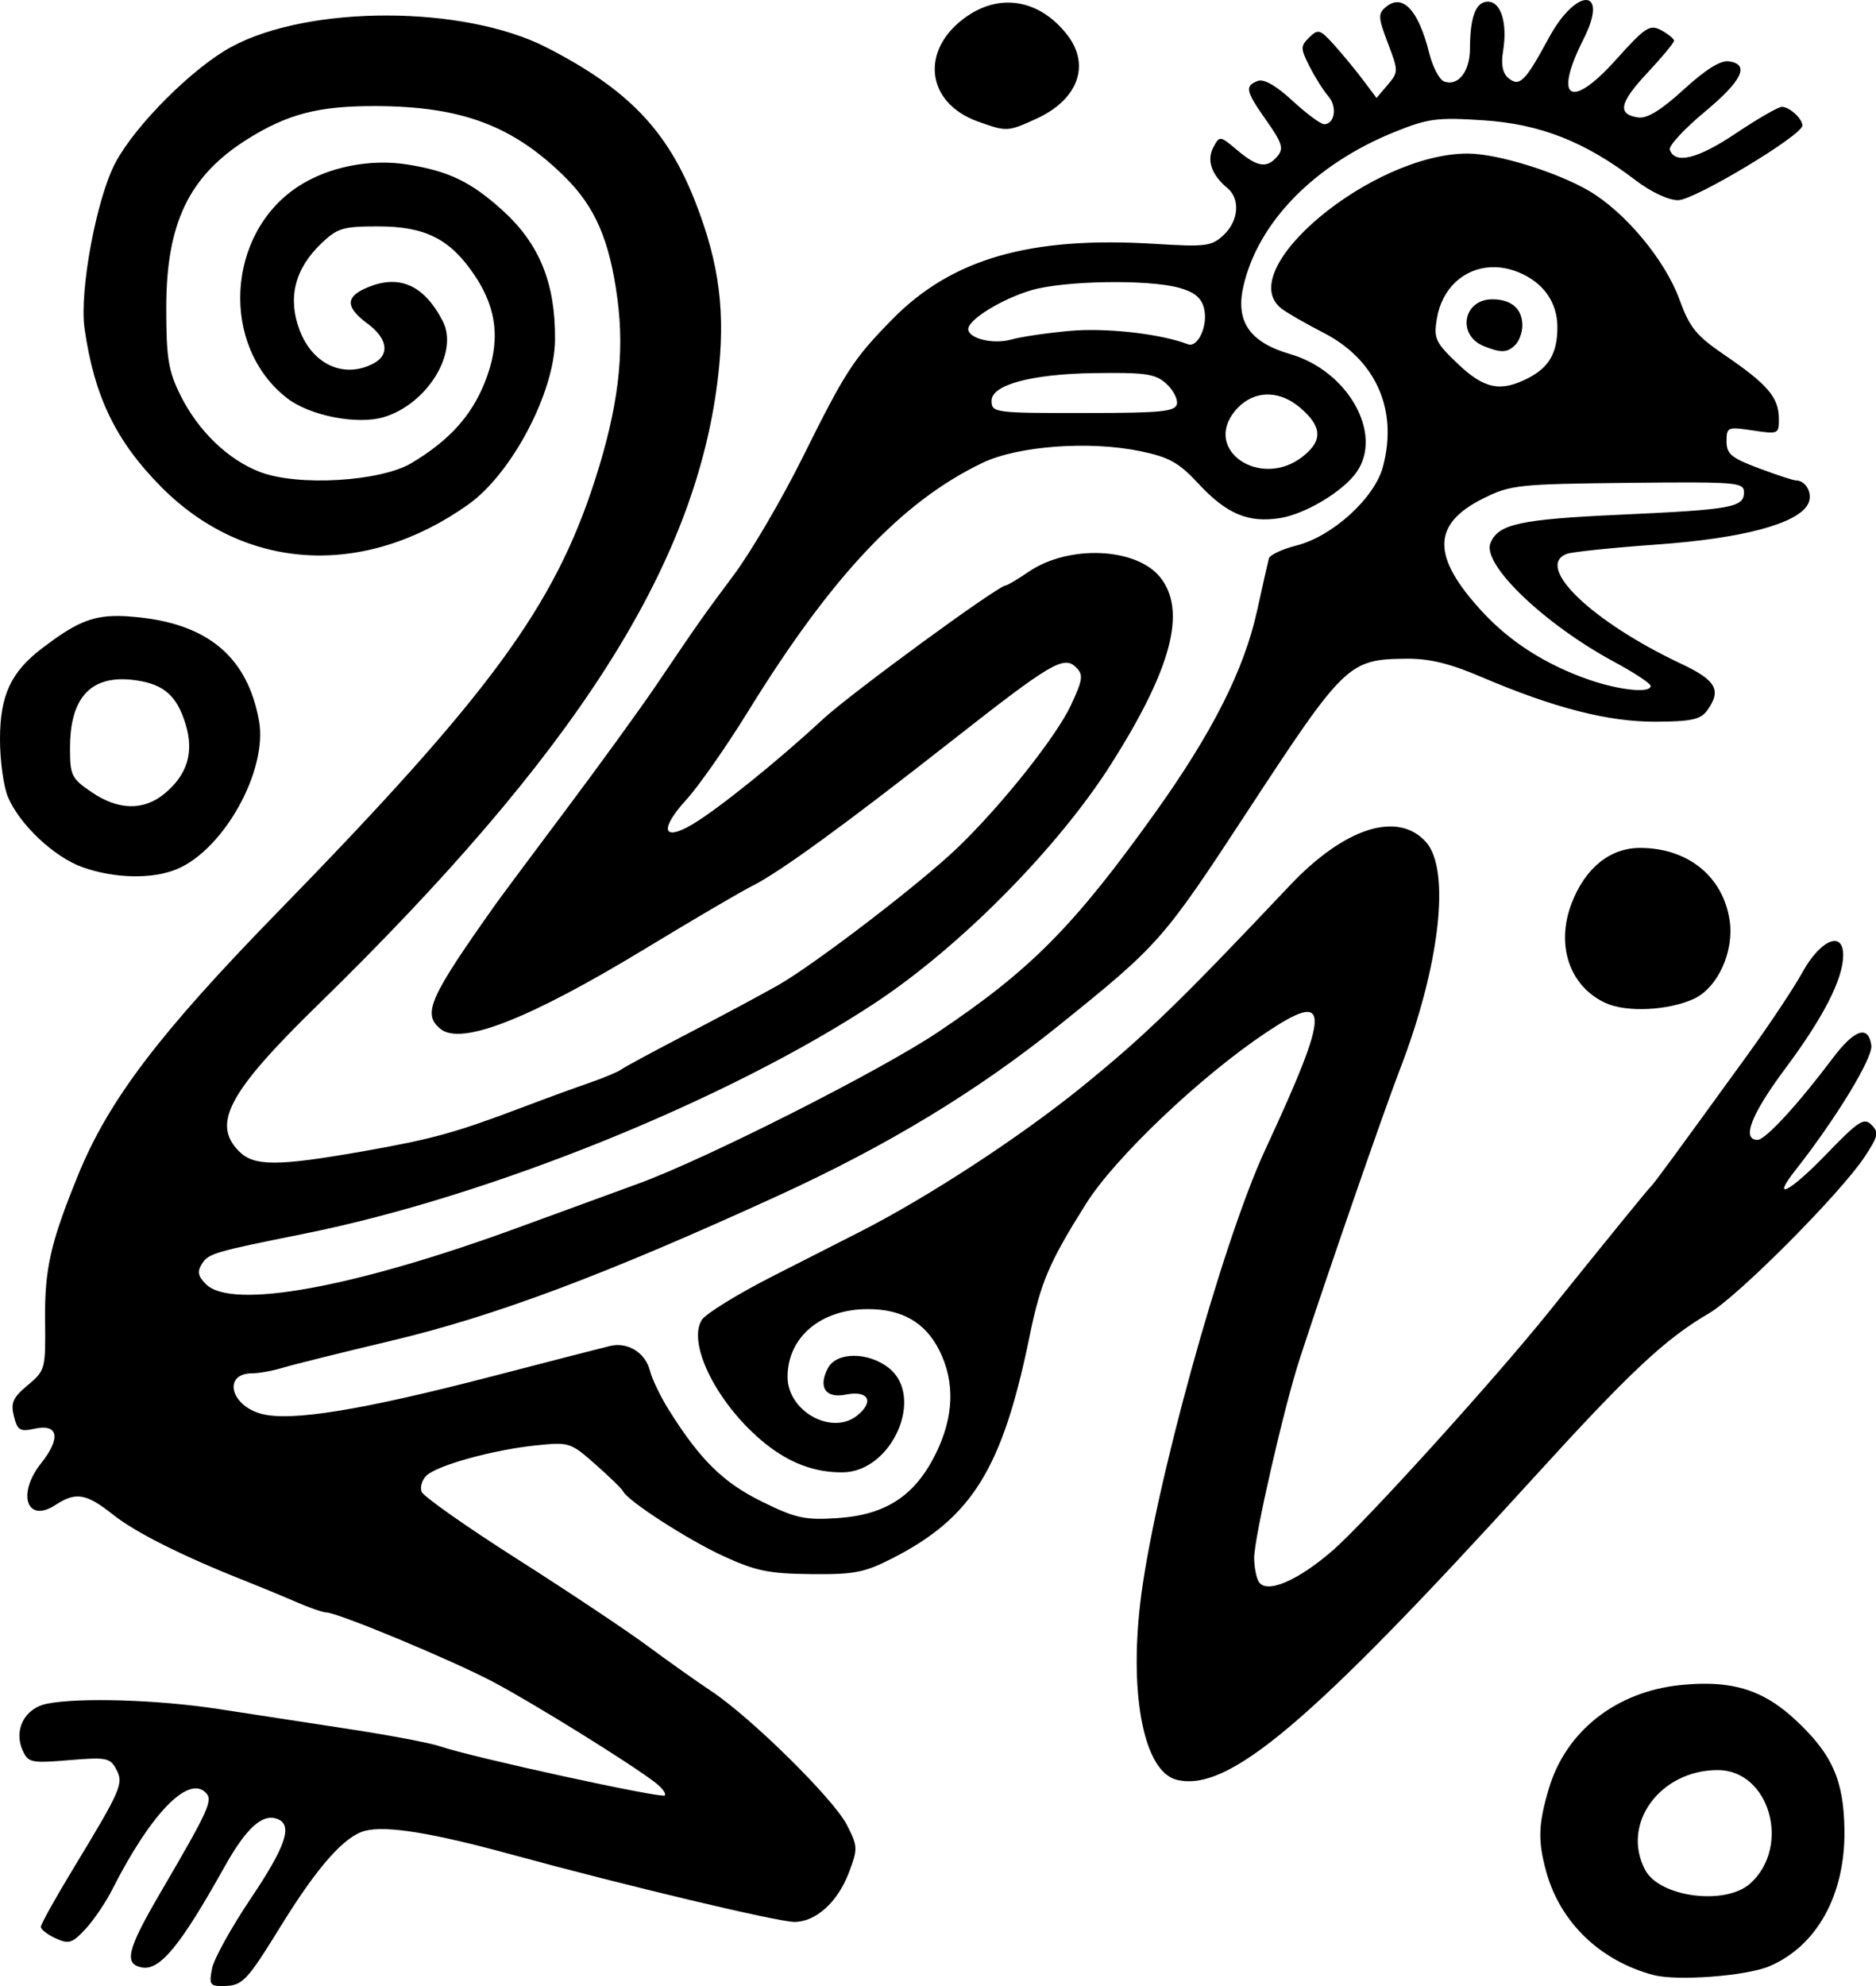 <?xml version="1.0" encoding="UTF-8" standalone="no"?>
<svg
   xmlns:dc="http://purl.org/dc/elements/1.1/"
   xmlns:cc="http://creativecommons.org/ns#"
   xmlns:rdf="http://www.w3.org/1999/02/22-rdf-syntax-ns#"
   xmlns:svg="http://www.w3.org/2000/svg"
   xmlns="http://www.w3.org/2000/svg"
   xmlns:sodipodi="http://sodipodi.sourceforge.net/DTD/sodipodi-0.dtd"
   xmlns:inkscape="http://www.inkscape.org/namespaces/inkscape"
   id="svg2"
   xml:space="preserve"
   overflow="visible"
   viewBox="0 0 321.629 340.27"
   enable-background="new 0 0 321.629 340.27"
   version="1.1"
   sodipodi:docname="035.svg"
   inkscape:version="0.92.4 (5da689c313, 2019-01-14)"><defs
   id="defs875">
		
		
		
		
		
		
		
		
		
		
		
		
		
		
	</defs><sodipodi:namedview
   pagecolor="#ffffff"
   bordercolor="#666666"
   borderopacity="1"
   objecttolerance="10"
   gridtolerance="10"
   guidetolerance="10"
   inkscape:pageopacity="0"
   inkscape:pageshadow="2"
   inkscape:window-width="1920"
   inkscape:window-height="1133"
   id="namedview873"
   showgrid="false"
   inkscape:zoom="1.9804061"
   inkscape:cx="206.14996"
   inkscape:cy="162.25067"
   inkscape:window-x="0"
   inkscape:window-y="0"
   inkscape:window-maximized="1"
   inkscape:current-layer="svg2" />
	<path
   d="M 271.965 0 C 270.512 -0.049 267.901 2.114 265.512 6.533 C 261.477 13.995 260.509 14.957 258.613 13.383 C 257.613 12.552 257.317 11.08 257.691 8.777 C 258.471 3.97 257.346 0.285 255.096 0.285 C 253.012 0.285 252.033 2.867 252.012 8.412 C 251.997 12.301 249.94 14.861 247.562 13.949 C 246.76 13.641 245.618 11.454 245.027 9.088 C 243.184 1.714 240.471 -1.181 237.619 1.186 C 236.23 2.337 236.263 2.968 237.941 7.383 C 239.77 12.196 239.77 12.343 237.904 14.541 L 235.998 16.785 L 233.748 13.787 C 232.511 12.138 230.288 9.438 228.809 7.787 C 226.322 5.012 225.995 4.907 224.469 6.41 C 222.936 7.921 222.939 8.275 224.529 11.41 C 225.469 13.267 226.915 15.557 227.74 16.498 C 229.301 18.279 228.841 21.285 227.008 21.285 C 226.428 21.285 223.994 19.478 221.598 17.27 C 218.741 14.636 216.682 13.469 215.619 13.877 C 213.36 14.743 213.552 15.595 217.158 20.711 C 219.806 24.467 220.11 25.443 219.035 26.738 C 217.235 28.906 215.615 28.674 212.133 25.744 C 209.146 23.23 209.101 23.224 208.021 25.244 C 206.838 27.456 207.708 29.967 210.445 32.238 C 212.679 34.093 212.36 37.873 209.762 40.293 C 207.711 42.203 206.725 42.326 198.012 41.785 C 176.604 40.455 163.178 44.314 152.955 54.736 C 146.263 61.56 144.986 63.53 137.516 78.549 C 134.024 85.57 128.766 94.539 125.832 98.48 C 120.158 106.103 120.177 106.077 112.502 117.408 C 109.754 121.465 102.777 131.085 96.998 138.785 C 91.22 146.484 85.819 153.735 84.996 154.896 C 73.595 170.969 72.381 173.698 75.486 176.275 C 79.023 179.21 90.685 174.646 110.744 162.477 C 118.858 157.554 127.072 152.739 128.998 151.779 C 133.644 149.459 144.781 141.364 163.117 126.975 C 180.279 113.509 182.401 112.258 184.51 114.367 C 185.759 115.616 185.642 116.457 183.621 120.795 C 181.091 126.228 171.622 138.119 164.08 145.332 C 157.733 151.403 139.727 165.188 133.498 168.746 C 130.748 170.317 123.772 174.055 117.998 177.053 C 112.223 180.052 107.048 182.842 106.498 183.254 C 105.947 183.665 103.473 184.7 100.998 185.553 C 98.522 186.405 93.348 188.298 89.498 189.758 C 78.094 194.084 74.091 195.184 62.119 197.287 C 47.548 199.847 43.558 199.845 40.998 197.285 C 36.262 192.555 39.189 187.106 54.49 172.186 C 98.572 129.193 119.093 97.161 123.029 65.205 C 124.45 53.665 123.4 45.291 119.18 34.52 C 114.381 22.271 107.57 15.221 93.672 8.115 C 79.529 0.885 53.081 0.828 39.73 7.998 C 33.14 11.537 23.304 21.325 19.828 27.803 C 16.559 33.895 13.574 49.837 14.496 56.289 C 16.16 67.931 19.846 75.553 27.605 83.395 C 41.976 97.916 62.421 99.105 80.266 86.459 C 87.741 81.162 95.089 67.216 95.158 58.195 C 95.234 48.521 92.482 41.758 86.137 36.027 C 80.739 31.151 76.969 29.333 69.885 28.191 C 63.455 27.156 56.22 28.608 51.104 31.961 C 38.74 40.063 37.733 59.287 49.207 68.215 C 53.089 71.237 61.249 72.834 65.812 71.467 C 73.24 69.241 78.68 60.401 75.918 55.045 C 72.641 48.689 68.254 46.851 62.553 49.449 C 59.203 50.975 59.336 52.733 63.006 55.447 C 66.445 57.99 66.877 60.754 64.07 62.256 C 59.064 64.935 53.641 62.521 51.383 56.609 C 49.281 51.105 50.519 46.088 55.049 41.748 C 57.841 39.073 58.776 38.791 64.82 38.791 C 72.937 38.791 77.191 40.949 81.387 47.197 C 85.332 53.07 85.851 58.774 83.07 65.627 C 80.742 71.364 76.96 75.509 70.561 79.336 C 65.231 82.522 51.092 83.359 44.584 80.875 C 39.063 78.765 33.919 73.789 30.879 67.613 C 28.858 63.508 28.504 61.298 28.504 52.756 C 28.504 38.25 32.388 30.163 42.369 23.877 C 49.314 19.514 54.634 18.14 64.451 18.176 C 79.129 18.23 87.923 21.519 96.809 30.283 C 102.037 35.438 104.498 41.117 105.844 51.127 C 107.122 60.627 105.971 69.94 101.996 82.273 C 94.999 103.985 83.925 119.049 47.605 156.275 C 27.268 177.116 18.616 188.52 13.371 201.381 C 8.647 212.964 7.63 217.451 7.729 226.275 C 7.821 234.587 7.757 234.833 4.758 237.338 C 2.205 239.47 1.807 240.361 2.383 242.658 C 2.989 245.075 3.426 245.343 5.91 244.797 C 10.013 243.896 10.489 246.387 7.041 250.725 C 2.852 255.998 4.607 261.075 9.51 257.863 C 13.006 255.572 14.789 255.873 19.398 259.537 C 23.229 262.58 31.404 266.674 42.002 270.855 C 44.476 271.832 48.388 273.45 50.695 274.453 C 53.002 275.455 55.357 276.277 55.926 276.277 C 57.835 276.277 77.414 284.415 84.494 288.152 C 91.427 291.811 108.211 302.226 112.355 305.439 C 113.535 306.355 114.264 307.342 113.975 307.633 C 113.423 308.188 80.688 301.042 75.5 299.234 C 73.85 298.66 66.875 297.332 60 296.283 C 53.125 295.234 43 293.682 37.5 292.832 C 27.116 291.229 13.589 290.809 8.047 291.918 C 4.224 292.682 2.291 296.421 3.895 299.943 C 4.842 302.021 5.365 302.131 11.846 301.588 C 18.21 301.054 18.878 301.182 19.922 303.133 C 21.241 305.597 20.837 306.526 12.447 320.361 C 9.45 325.303 7 329.71 7 330.15 C 7 330.59 8.147 331.481 9.549 332.121 C 11.806 333.149 12.387 332.968 14.652 330.531 C 16.057 329.018 18.118 325.98 19.232 323.781 C 25.807 310.804 32.244 304.125 35.264 307.145 C 36.561 308.442 35.85 310.012 27.508 324.281 C 21.811 334.026 21.194 336.502 24.311 337.102 C 27.395 337.696 30.906 333.431 38.475 319.896 C 42.236 313.168 44.99 310.681 47.578 311.674 C 50.239 312.696 49.008 316.346 42.975 325.318 C 39.662 330.246 36.68 335.628 36.35 337.279 L 36.352 337.316 C 35.819 339.986 36.019 340.317 38.127 340.287 C 41.603 340.265 42.176 339.671 48.277 329.803 C 54.49 319.751 59.105 314.566 62.619 313.684 C 66.289 312.762 74.129 314.04 87.869 317.797 C 107.046 323.042 133.339 329.303 136.191 329.303 C 139.853 329.303 143.591 325.941 145.508 320.922 C 147.099 316.754 147.085 316.39 145.184 312.664 C 142.934 308.253 128.799 294.314 121.996 289.795 C 119.518 288.149 114.568 284.642 110.996 282 C 107.423 279.359 97.379 272.667 88.674 267.129 C 79.968 261.59 72.592 256.405 72.285 255.604 C 71.977 254.805 72.349 253.555 73.113 252.83 C 74.975 251.062 84.499 248.43 91.789 247.668 C 97.6 247.061 97.794 247.122 102.105 250.926 C 104.522 253.059 106.642 255.122 106.818 255.51 C 107.544 257.117 117.779 263.741 123.912 266.574 C 129.528 269.168 131.756 269.632 139.002 269.711 C 146.446 269.792 148.185 269.455 153.002 266.998 C 166.673 260.025 171.877 251.607 176.514 228.965 C 178.408 219.719 179.842 216.352 186.184 206.266 C 191.155 198.359 205.717 184.511 216.988 176.973 C 228.216 169.464 228.206 172.666 216.922 196.979 C 209.45 213.079 197.644 255.91 195.471 274.805 C 193.618 290.927 196.239 303.571 201.721 304.947 C 210.559 307.165 224.575 295.321 262.832 253.305 C 279.437 235.067 285.449 229.431 293.002 225.02 C 297.991 222.106 315.535 204.477 319.68 198.213 C 322.014 194.686 322.154 194.029 320.861 192.734 C 319.566 191.44 318.63 192.049 313.062 197.816 C 306.873 204.228 303.518 205.959 307.789 200.537 C 314.769 191.675 321.129 181.229 320.83 179.117 C 320.326 175.562 317.948 176.35 314.219 181.305 C 308.204 189.298 302.668 195.305 301.32 195.305 C 298.522 195.305 300.248 190.89 306.127 183.012 C 312.65 174.266 316.004 167.694 316.004 163.65 C 316.004 159.364 312.068 161.036 309 166.625 C 307.543 169.276 303.237 175.74 299.428 180.99 C 286.622 198.644 283.566 202.802 283.029 203.305 C 282.509 203.79 275.688 212.166 265.504 224.824 C 256.2 236.389 234.096 260.774 228.521 265.627 C 222.514 270.853 217.153 273.14 215.82 271.041 C 215.387 270.36 215.029 268.527 215.02 266.965 C 215.001 263.519 220.127 241.109 222.834 232.805 C 227.334 218.999 237.286 190.27 239.98 183.305 C 246.865 165.506 248.755 149.001 244.453 144.248 C 239.607 138.893 230.492 141.817 221.119 151.732 C 202.233 171.71 196.278 177.475 185.504 186.209 C 174.865 194.832 159.267 205.017 147.504 211.023 C 145.304 212.146 138.554 215.578 132.504 218.65 C 126.453 221.723 120.965 225.109 120.307 226.172 C 117.741 230.32 123.169 240.887 131.164 247.312 C 135.396 250.714 139.72 252.322 144.496 252.271 C 152.939 252.182 158.612 239.288 152.369 234.377 C 148.855 231.613 143.443 231.616 141.963 234.383 C 140.21 237.659 141.521 239.648 144.98 238.957 C 148.878 238.177 149.96 240.11 146.977 242.525 C 142.628 246.047 134.992 241.802 135.02 235.879 C 135.053 229.088 140.742 224.305 148.787 224.305 C 154.631 224.305 158.586 226.564 160.994 231.283 C 163.774 236.732 163.569 242.782 160.383 249.174 C 156.807 256.351 151.8 259.593 143.484 260.123 C 137.964 260.474 136.396 260.129 130.615 257.283 C 123.982 254.018 120.039 250.141 114.701 241.637 C 113.262 239.345 111.79 236.296 111.43 234.861 C 110.66 231.793 107.655 229.91 104.643 230.609 C 103.467 230.883 94.405 233.213 84.506 235.787 C 62.057 241.623 49.874 243.605 44.814 242.248 C 39.446 240.809 38.2 235.305 43.242 235.305 C 44.408 235.305 46.745 234.883 48.434 234.365 C 50.122 233.849 58.481 231.77 67.006 229.748 C 84.855 225.513 103.819 218.406 133.506 204.822 C 152.131 196.298 167.594 186.928 181.506 175.729 C 198.813 161.797 199.32 161.221 214.01 138.805 C 230.45 113.718 231.229 112.968 241.006 112.863 C 245.059 112.82 248.479 113.647 254.006 116.006 C 266.465 121.322 275.742 123.696 283.902 123.658 C 289.92 123.63 291.55 123.279 292.652 121.773 C 295.201 118.285 294.262 116.571 288.256 113.746 C 272.924 106.537 263.026 97.045 268.605 94.904 C 269.485 94.566 276.44 93.845 284.059 93.301 C 298.775 92.249 308.166 89.742 309.963 86.385 C 310.887 84.66 309.662 82.305 307.842 82.305 C 307.424 82.305 304.588 81.372 301.543 80.232 C 296.822 78.466 296.006 77.786 296.006 75.619 C 296.006 73.173 296.176 73.105 300.506 73.754 C 304.936 74.419 305.004 74.384 304.973 71.615 C 304.93 68.074 302.986 65.815 295.746 60.883 C 290.785 57.505 289.699 56.17 287.912 51.27 C 285.456 44.539 278.614 36.333 272.434 32.711 C 266.894 29.465 256.693 26.323 251.658 26.312 C 235.212 26.28 211.125 46.364 219.756 52.914 C 220.718 53.645 223.931 55.489 226.896 57.01 C 235.905 61.635 239.718 70.232 237.088 80 C 235.641 85.373 228.431 91.919 222.244 93.477 C 219.818 94.089 217.701 95.087 217.539 95.697 C 217.377 96.307 216.467 100.341 215.516 104.66 C 213.279 114.816 207.833 125.578 197.934 139.406 C 184.108 158.722 176.656 166.233 160.771 176.873 C 150.907 183.478 121.052 198.567 109.506 202.781 C 104.006 204.788 94.78 208.16 89.006 210.275 C 60.667 220.653 39.745 224.457 35.312 220.037 C 33.947 218.675 33.786 217.876 34.617 216.559 C 35.749 214.765 36.633 214.504 52.152 211.391 C 83.953 205.011 124.939 188.437 150.154 171.758 C 164.715 162.126 181.455 145.175 190.504 130.904 C 200.856 114.576 203.466 104.705 198.951 98.965 C 194.894 93.807 183.262 93.285 176.385 97.951 C 174.478 99.245 172.703 100.307 172.441 100.307 C 171.15 100.307 145.8 118.847 141.006 123.299 C 133.521 130.248 123.281 138.503 118.836 141.17 C 113.596 144.313 112.989 142.141 117.676 137.012 C 119.791 134.699 124.579 127.848 128.32 121.789 C 142.611 98.65 154.669 85.889 168.465 79.295 C 174.532 76.397 186.787 75.495 195.512 77.307 C 200.456 78.333 202.103 79.256 205.471 82.879 C 210.294 88.069 214.02 89.636 219.463 88.768 C 223.811 88.075 230.267 84.198 232.58 80.895 C 237.176 74.334 231.117 63.557 221.215 60.678 C 214.269 58.659 211.809 55.127 213.16 49.115 C 215.634 38.104 225.368 28.157 239.094 22.613 C 244.819 20.3 246.366 20.096 254.281 20.609 C 264.03 21.24 271.743 24.268 280.352 30.842 C 283.044 32.897 286.029 34.304 287.697 34.303 C 290.483 34.302 309.008 23.181 309.008 21.51 C 309.008 20.332 306.785 18.305 305.492 18.305 C 304.881 18.305 301.322 20.355 297.586 22.861 C 291.056 27.24 287.125 28.205 286.279 25.637 C 286.068 24.995 288.732 22.109 292.201 19.223 C 298.718 13.799 300.053 11.025 296.395 10.504 C 294.988 10.303 292.404 11.916 288.674 15.326 C 284.797 18.869 282.384 20.353 280.863 20.129 C 277.22 19.593 277.625 17.626 282.434 12.484 C 284.947 9.797 287.006 7.321 287.006 6.984 C 287.006 6.648 286.026 5.848 284.816 5.188 C 282.835 4.128 282.116 4.6 276.975 10.311 C 269.234 18.913 266.281 16.99 271.475 6.732 C 273.714 2.309 273.418 0.049 271.965 0 z M 255.631 45.787 C 257.17 45.721 258.798 46.008 260.434 46.691 C 264.645 48.451 267.004 51.818 267.004 56.072 C 267.004 60.465 265.593 62.926 262.023 64.773 C 257.273 67.224 254.462 66.653 249.902 62.312 L 249.91 62.312 C 246.107 58.694 245.786 58.009 246.328 54.668 C 247.19 49.354 251.013 45.986 255.631 45.787 z M 189.494 48.35 C 194.496 48.26 199.473 48.567 202.146 49.309 C 204.776 50.04 205.969 51.017 206.422 52.822 C 207.154 55.737 205.391 59.648 203.648 58.979 C 198.981 57.188 189.632 56.132 183.42 56.695 C 179.501 57.051 174.986 57.717 173.387 58.174 C 170.318 59.054 166.002 58.009 166.002 56.385 C 166.002 54.779 171.609 51.307 176.701 49.762 C 179.468 48.922 184.493 48.439 189.494 48.35 z M 255.836 51.285 C 250.849 51.285 249.74 57.427 254.389 59.305 C 257.359 60.504 258.419 60.461 259.799 59.086 L 259.801 59.086 C 260.461 58.426 261 56.939 261 55.785 C 261 52.911 259.134 51.285 255.836 51.285 z M 190.594 63.9 C 196.823 63.888 198.311 64.26 199.932 65.725 C 201.112 66.79 201.942 68.354 201.779 69.203 C 201.519 70.51 199.218 70.751 186.738 70.766 C 170.398 70.788 170 70.736 170 68.65 C 170 65.926 176.889 64.078 187.619 63.928 C 188.717 63.912 189.704 63.902 190.594 63.9 z M 217.705 67.607 C 219.421 67.695 221.187 68.418 222.812 69.785 C 226.685 73.043 226.841 75.474 223.359 78.213 L 223.365 78.213 C 216.155 83.886 206.144 77.15 211.744 70.398 C 213.375 68.434 215.499 67.495 217.705 67.607 z M 290.076 82.66 C 298.283 82.684 298.996 83.058 298.996 84.332 C 298.996 86.948 296.986 87.314 277.756 88.191 C 260.513 88.975 256.785 89.799 255.516 93.104 C 254.115 96.756 264.795 106.97 276.75 113.408 C 280.187 115.259 283 117.113 283 117.529 C 282.982 118.811 277.724 118.291 272.482 116.484 C 265.069 113.921 258.913 110.004 254.109 104.793 C 245.373 95.314 245.448 89.789 254.371 85.365 C 258.98 83.082 260.345 82.935 279.121 82.732 C 283.773 82.682 287.341 82.652 290.076 82.66 z "
   id="path7" /><path
   d="M 292.646 288.494 C 291.233 288.478 289.725 288.556 288.104 288.721 C 277.077 289.846 268.465 296.613 265.543 306.455 C 263.715 312.609 263.63 315.419 265.115 320.768 C 267.516 329.418 274.369 335.992 283.5 338.41 L 283.504 338.404 C 287.534 339.474 299.363 338.574 303.312 336.914 C 311.473 333.465 316.334 324.708 316.219 313.664 C 316.129 305.001 314.112 300.491 307.674 294.557 C 303.165 290.402 298.774 288.564 292.646 288.494 z M 294.5 303.287 C 303.365 303.287 307.115 316.345 300.08 322.711 L 300.076 322.713 C 295.856 326.533 284.566 325.092 282.066 320.422 C 277.854 312.548 284.572 303.287 294.5 303.287 z "
   id="path23" /><path
   inkscape:connector-curvature="0"
   d="m 275.32,171.88 c -6.204,-2.813 -8.635,-9.879 -5.882,-17.089 2.31,-6.047 6.583,-9.51 11.732,-9.51 8.197,0 14.236,4.884 15.367,12.429 0.801,5.34 -2.059,11.574 -6.164,13.445 -4.38,2 -11.5,2.34 -15.06,0.72 z"
   id="path27" /><path
   d="M 20.301 105.545 C 15.612 105.499 12.76 106.858 7.266 111.035 C 1.854 115.149 5.1458837e-17 119.142 0 126.68 C 0 130.35 0.615 134.8 1.367 136.57 C 3.388 141.324 9.31 146.879 14.201 148.609 L 14.201 148.607 C 19.669 150.537 26.147 150.668 30.326 148.918 C 38.42 145.536 45.936 131.959 44.404 123.492 C 42.461 112.76 35.865 107.062 23.895 105.783 C 22.562 105.641 21.383 105.555 20.301 105.545 z M 20.936 116.385 C 21.788 116.384 22.702 116.462 23.678 116.621 C 28.254 117.363 30.405 119.357 31.857 124.205 C 33.28 128.955 32.09 132.784 28.188 136 L 28.188 135.996 C 24.622 138.936 20.293 138.846 15.73 135.746 C 12.247 133.379 12 132.873 12 128.15 C 12 120.302 14.965 116.39 20.936 116.385 z "
   id="path29" /><path
   inkscape:connector-curvature="0"
   d="m 167.68,20.834 c -9.085,-3.24 -10.008,-12.535 -1.798,-18.114 5.79,-3.935 12.407,-2.699 17.031,3.18 4.117,5.234 1.939,11.187 -5.294,14.472 -4.87,2.211 -5.02,2.218 -9.94,0.462 z"
   id="path33" />
</svg>
